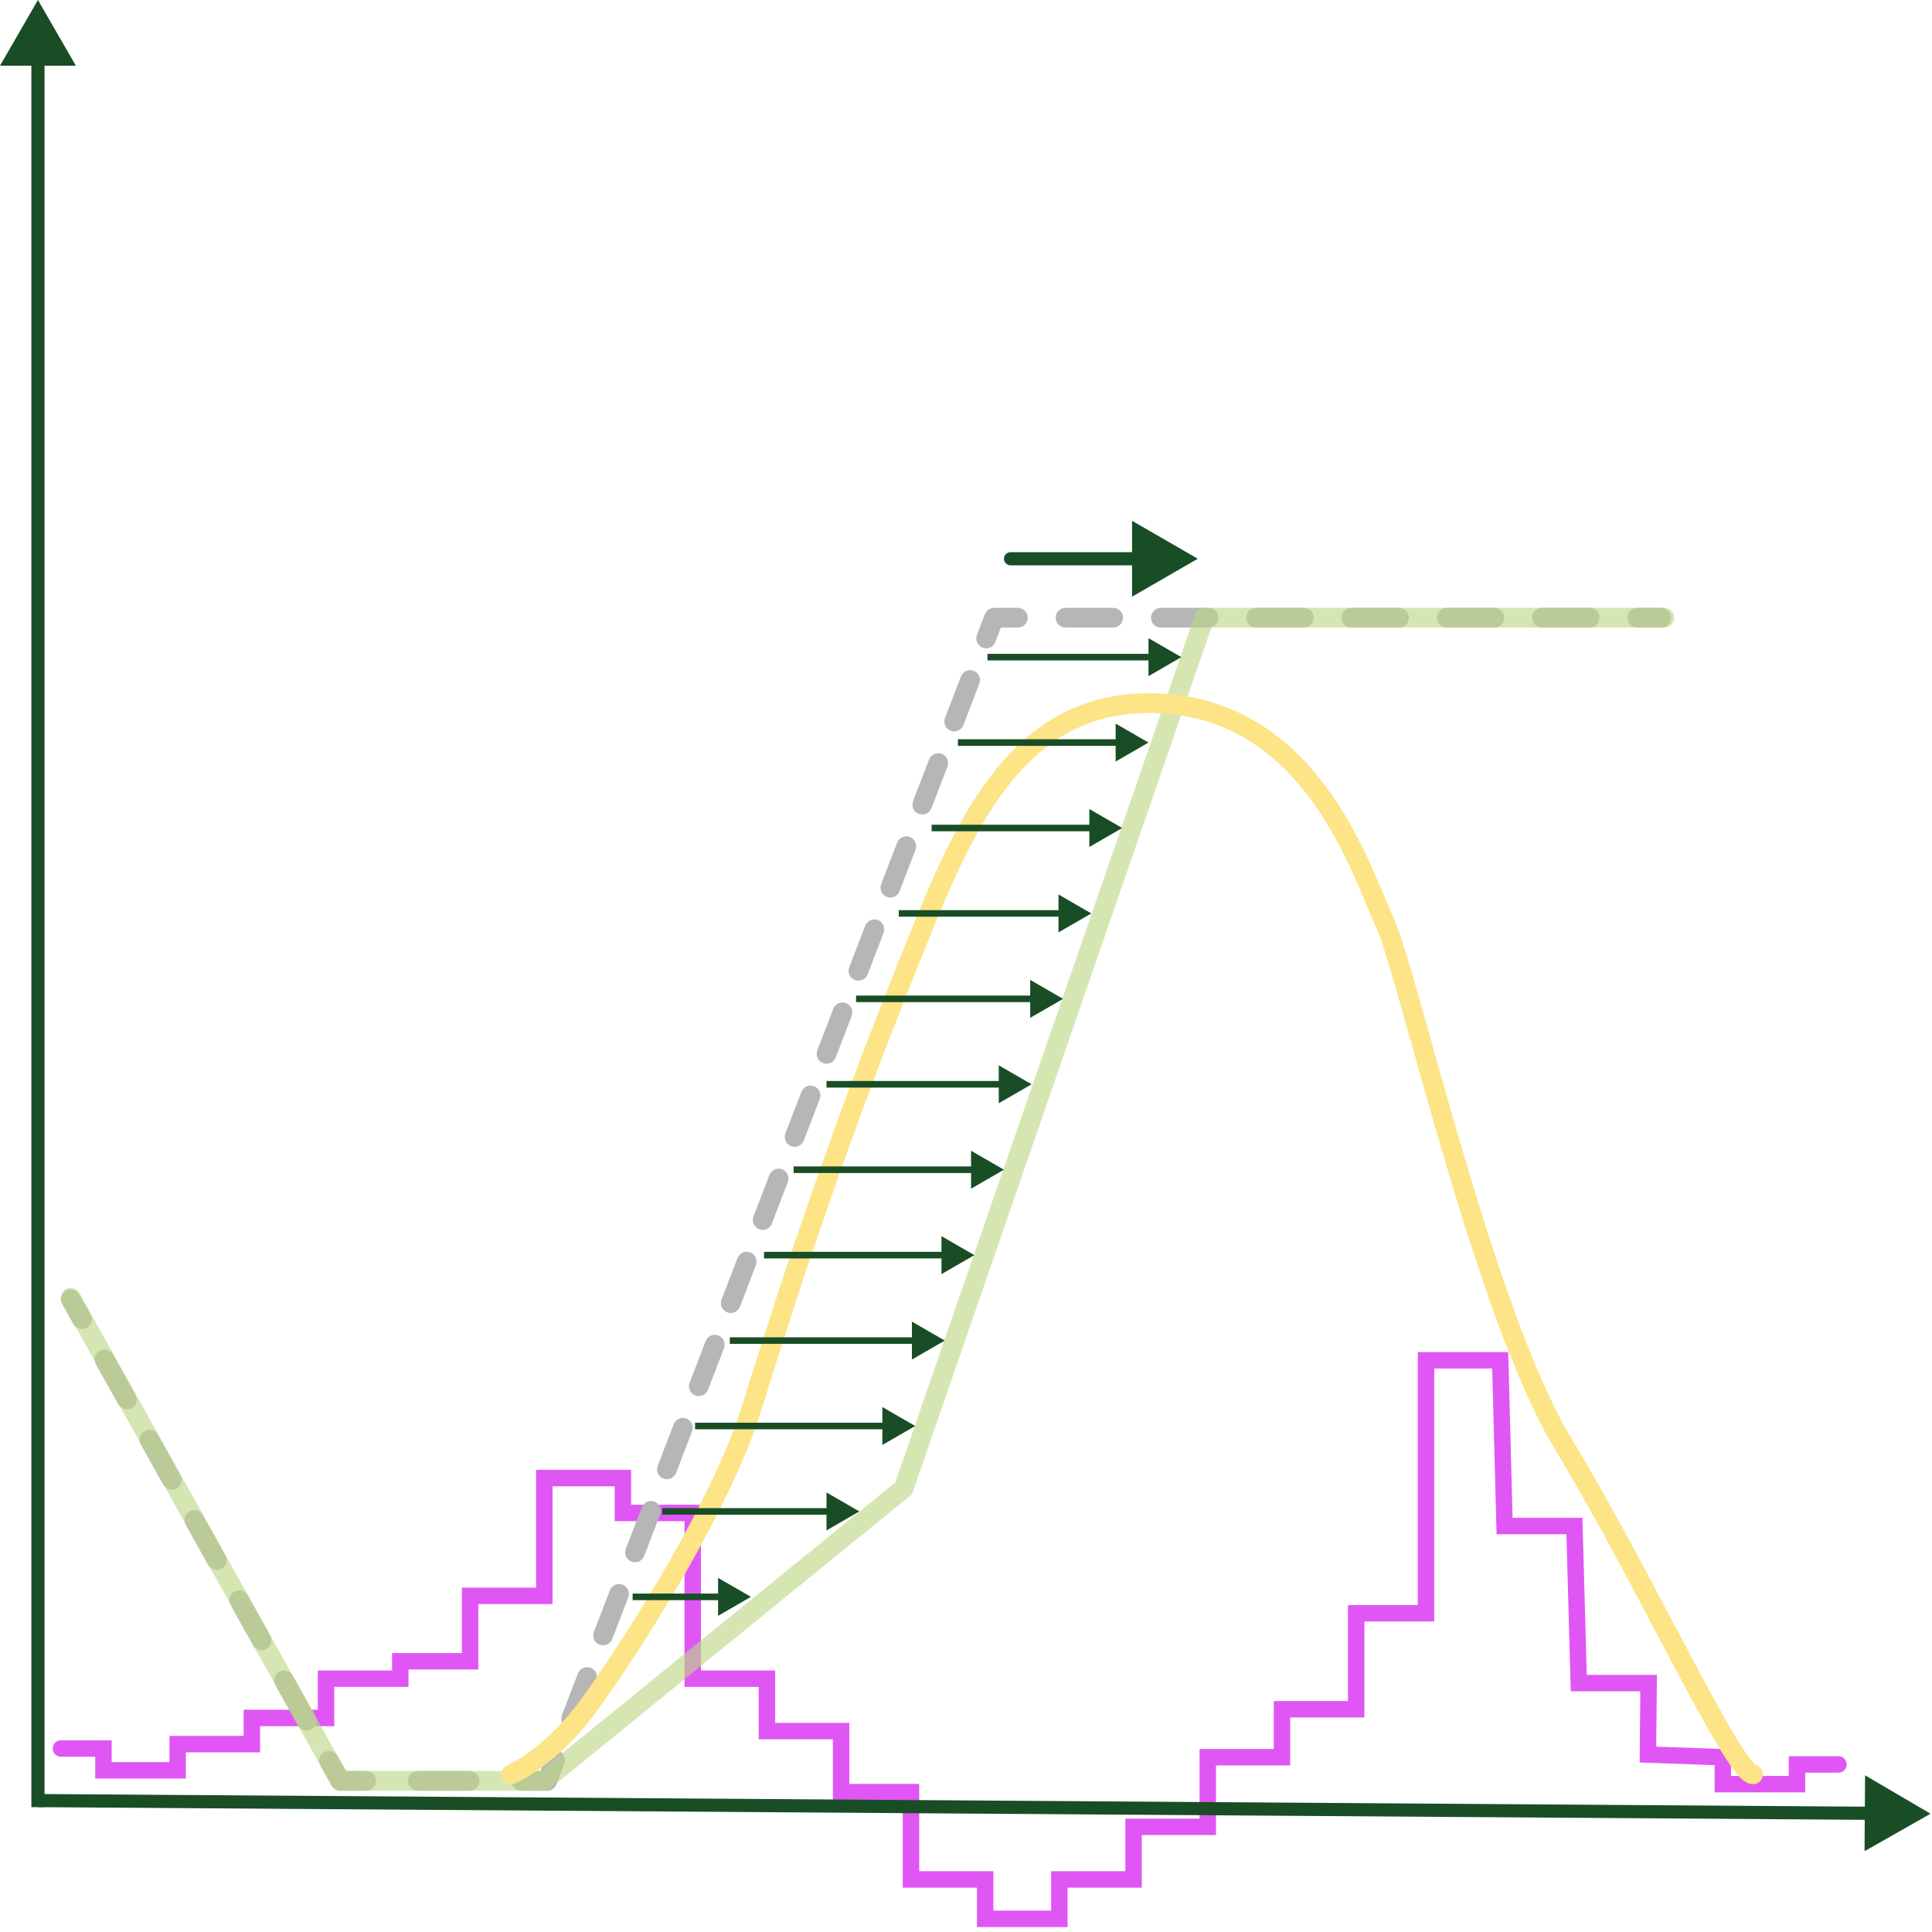<?xml version="1.0" encoding="UTF-8"?>
<svg xmlns="http://www.w3.org/2000/svg" xmlns:xlink="http://www.w3.org/1999/xlink" width="700px" height="700px" viewBox="0 0 700 700" version="1.1">
<defs>
<filter id="alpha" filterUnits="objectBoundingBox" x="0%" y="0%" width="100%" height="100%">
  <feColorMatrix type="matrix" in="SourceGraphic" values="0 0 0 0 1 0 0 0 0 1 0 0 0 0 1 0 0 0 1 0"/>
</filter>
<mask id="mask0">
  <g filter="url(#alpha)">
<rect x="0" y="0" width="700" height="700" style="fill:rgb(0%,0%,0%);fill-opacity:0.631;stroke:none;"/>
  </g>
</mask>
<clipPath id="clip1">
  <rect x="0" y="0" width="700" height="700"/>
</clipPath>
<g id="surface5" clip-path="url(#clip1)">
<path style=" stroke:none;fill-rule:nonzero;fill:rgb(74.118%,84.314%,52.549%);fill-opacity:1;" d="M 603.031 220.238 C 605.004 220.238 606.602 221.836 606.602 223.809 C 606.602 225.781 605.004 227.383 603.031 227.383 L 438.91 227.383 L 330.77 540.438 C 330.555 541.066 330.168 541.625 329.648 542.043 L 199.332 648.008 C 198.695 648.527 197.898 648.809 197.078 648.809 L 123.27 648.809 C 121.977 648.809 120.781 648.105 120.152 646.977 L 22.531 471.977 L 22.371 471.648 C 21.652 469.988 22.297 468.02 23.91 467.117 C 25.527 466.219 27.539 466.703 28.578 468.188 L 28.77 468.5 L 125.363 641.668 L 195.809 641.668 L 324.355 537.141 L 432.988 222.645 L 433.094 222.379 C 433.656 221.086 434.938 220.238 436.363 220.238 Z M 603.031 220.238 "/>
</g>
</defs>
<g id="surface1">
<path style=" stroke:none;fill-rule:nonzero;fill:rgb(87.843%,33.725%,96.078%);fill-opacity:1;" d="M 546.453 489.883 L 548.035 549.941 L 573.336 549.941 L 574.914 606.836 L 600.332 606.836 L 600.082 632.844 L 627.188 633.809 L 627.188 643.453 L 648.117 643.453 L 648.117 636.309 L 666.125 636.309 C 667.77 636.309 669.102 637.645 669.102 639.285 C 669.102 640.93 667.77 642.262 666.125 642.262 L 654.07 642.262 L 654.07 649.406 L 621.234 649.406 L 621.234 639.551 L 594.078 638.586 L 594.32 612.789 L 569.125 612.789 L 567.547 555.895 L 542.238 555.895 L 540.656 495.832 L 519.645 495.832 L 519.645 587.5 L 494.344 587.5 L 494.344 622.27 L 467.457 622.27 L 467.457 639.656 L 440.574 639.656 L 440.574 664.883 L 413.688 664.883 L 413.688 683.93 L 386.801 683.93 L 386.801 698.215 L 353.965 698.215 L 353.965 683.93 L 327.082 683.93 L 327.082 652.301 L 301.777 652.301 L 301.777 630.172 L 274.895 630.172 L 274.895 611.207 L 248.008 611.207 L 248.008 551.148 L 222.703 551.148 L 222.703 538.508 L 200.191 538.508 L 200.191 581.18 L 173.305 581.18 L 173.305 604.887 L 148.004 604.887 L 148.004 611.207 L 121.117 611.207 L 121.117 625.43 L 94.23 625.43 L 94.23 634.914 L 67.348 634.914 L 67.348 644.395 L 34.508 644.395 L 34.508 636.492 L 22.078 636.492 C 20.438 636.492 19.102 635.16 19.102 633.516 C 19.105 631.875 20.438 630.539 22.078 630.539 L 40.461 630.539 L 40.461 638.441 L 61.395 638.441 L 61.395 628.961 L 88.277 628.961 L 88.277 619.48 L 115.164 619.48 L 115.164 605.254 L 142.051 605.254 L 142.051 598.934 L 167.352 598.934 L 167.352 575.227 L 194.238 575.227 L 194.238 532.555 L 228.656 532.555 L 228.656 545.195 L 253.961 545.195 L 253.961 605.254 L 280.844 605.254 L 280.844 624.223 L 307.73 624.223 L 307.73 646.348 L 333.035 646.348 L 333.035 677.977 L 359.918 677.977 L 359.918 692.262 L 380.852 692.262 L 380.852 677.977 L 407.734 677.977 L 407.734 658.93 L 434.621 658.93 L 434.621 633.703 L 461.504 633.703 L 461.504 616.32 L 488.391 616.32 L 488.391 581.547 L 513.691 581.547 L 513.691 489.883 Z M 546.453 489.883 "/>
<path style=" stroke:none;fill-rule:nonzero;fill:rgb(71.373%,71.373%,71.373%);fill-opacity:1;" d="M 117.461 634.852 C 119.074 633.949 121.086 634.43 122.125 635.91 L 122.32 636.223 L 125.363 641.668 L 132.645 641.668 C 134.617 641.668 136.215 643.266 136.215 645.238 C 136.215 647.211 134.617 648.809 132.645 648.809 L 123.27 648.809 C 122.137 648.809 121.082 648.273 120.414 647.383 L 120.152 646.98 L 116.086 639.711 C 115.121 637.988 115.738 635.812 117.461 634.852 Z M 170.145 641.668 C 172.117 641.668 173.715 643.266 173.715 645.238 C 173.715 647.211 172.117 648.809 170.145 648.809 L 151.395 648.809 C 149.422 648.809 147.824 647.211 147.824 645.238 C 147.824 643.266 149.422 641.668 151.395 641.668 Z M 197.977 636.098 C 198.793 634.48 200.715 633.715 202.441 634.379 C 204.281 635.09 205.203 637.152 204.496 638.992 L 201.605 646.52 C 201.074 647.898 199.75 648.809 198.27 648.809 L 188.895 648.809 C 186.922 648.809 185.324 647.211 185.324 645.238 C 185.324 643.266 186.922 641.668 188.895 641.668 L 195.816 641.668 L 197.828 636.434 Z M 101.191 605.758 C 102.805 604.855 104.816 605.344 105.855 606.824 L 106.051 607.133 L 114.188 621.676 C 115.148 623.398 114.531 625.578 112.812 626.539 C 111.199 627.441 109.184 626.957 108.145 625.473 L 107.949 625.164 L 99.816 610.621 C 98.852 608.898 99.469 606.723 101.191 605.758 Z M 209.391 606.328 C 210.098 604.488 212.164 603.57 214.008 604.277 C 215.848 604.984 216.766 607.051 216.059 608.891 L 210.277 623.941 C 209.57 625.785 207.504 626.703 205.66 625.996 C 203.82 625.289 202.902 623.223 203.609 621.379 Z M 89.781 578.047 L 97.914 592.59 C 98.879 594.312 98.262 596.484 96.539 597.449 C 94.926 598.352 92.914 597.867 91.875 596.387 L 91.68 596.078 L 83.547 581.531 Z M 220.957 576.23 C 221.664 574.387 223.73 573.465 225.57 574.172 C 227.414 574.883 228.332 576.949 227.625 578.789 L 221.844 593.84 C 221.137 595.68 219.066 596.602 217.227 595.895 C 215.387 595.188 214.465 593.117 215.172 591.277 Z M 84.918 576.672 C 86.641 575.711 88.816 576.324 89.781 578.047 L 83.547 581.531 C 82.582 579.809 83.199 577.633 84.918 576.672 Z M 81.645 563.504 C 82.609 565.223 81.992 567.398 80.27 568.363 C 78.551 569.324 76.375 568.711 75.41 566.988 Z M 73.508 548.957 L 81.645 563.504 L 75.41 566.988 L 67.277 552.441 Z M 232.523 546.125 C 233.23 544.285 235.293 543.367 237.137 544.074 C 238.977 544.781 239.895 546.844 239.188 548.688 L 233.406 563.742 C 232.699 565.582 230.633 566.5 228.793 565.793 C 226.953 565.086 226.031 563.02 226.738 561.176 Z M 68.648 547.582 C 70.371 546.621 72.547 547.234 73.508 548.957 L 67.277 552.441 C 66.312 550.723 66.93 548.547 68.648 547.582 Z M 52.383 518.496 C 53.996 517.594 56.008 518.078 57.047 519.559 L 57.242 519.867 L 65.375 534.41 C 66.34 536.133 65.723 538.312 64.004 539.273 C 62.387 540.176 60.375 539.691 59.336 538.211 L 59.141 537.898 L 51.008 523.355 C 50.043 521.637 50.66 519.457 52.383 518.496 Z M 238.305 531.078 L 244.973 533.637 C 244.266 535.477 242.199 536.395 240.355 535.688 C 238.516 534.98 237.598 532.918 238.305 531.078 Z M 244.086 516.02 C 244.793 514.18 246.859 513.262 248.699 513.969 C 250.539 514.676 251.461 516.742 250.754 518.586 L 244.973 533.637 L 238.305 531.078 Z M 36.109 489.406 C 37.723 488.504 39.738 488.988 40.777 490.469 L 40.973 490.781 L 49.105 505.324 C 50.066 507.047 49.453 509.223 47.73 510.184 C 46.117 511.086 44.105 510.602 43.066 509.121 L 42.871 508.809 L 34.734 494.266 C 33.773 492.547 34.391 490.367 36.109 489.406 Z M 255.648 485.922 C 256.355 484.082 258.422 483.16 260.266 483.867 C 262.105 484.578 263.027 486.645 262.32 488.484 L 256.535 503.535 C 255.828 505.375 253.762 506.297 251.922 505.59 C 250.078 504.879 249.16 502.812 249.867 500.973 Z M 23.906 467.59 C 25.52 466.688 27.535 467.172 28.574 468.656 L 28.77 468.965 L 32.836 476.234 C 33.797 477.957 33.184 480.133 31.461 481.098 C 29.742 482.059 27.566 481.441 26.602 479.723 L 22.531 472.453 C 21.57 470.73 22.188 468.551 23.906 467.59 Z M 267.215 455.82 C 267.922 453.98 269.992 453.059 271.832 453.766 C 273.672 454.473 274.59 456.539 273.883 458.383 L 268.102 473.434 C 267.395 475.273 265.328 476.191 263.484 475.484 C 261.645 474.777 260.727 472.711 261.434 470.871 Z M 278.926 425.383 C 279.742 423.766 281.668 423.004 283.395 423.664 C 285.234 424.375 286.156 426.438 285.449 428.277 L 279.664 443.328 L 279.516 443.664 C 278.703 445.281 276.777 446.047 275.051 445.383 C 273.211 444.672 272.289 442.609 272.996 440.77 L 278.781 425.719 Z M 290.344 395.613 C 291.051 393.773 293.117 392.855 294.961 393.562 C 296.801 394.27 297.719 396.336 297.012 398.176 L 291.23 413.23 C 290.52 415.07 288.453 415.988 286.613 415.281 C 284.773 414.574 283.855 412.508 284.562 410.664 Z M 301.91 365.516 C 302.617 363.672 304.684 362.754 306.523 363.461 C 308.363 364.168 309.285 366.234 308.578 368.078 L 302.797 383.125 C 302.09 384.965 300.02 385.887 298.18 385.18 C 296.34 384.473 295.418 382.406 296.125 380.562 Z M 313.473 335.41 C 314.18 333.57 316.246 332.652 318.09 333.359 C 319.93 334.066 320.848 336.133 320.141 337.973 L 314.359 353.027 C 313.652 354.867 311.586 355.785 309.746 355.078 C 307.902 354.371 306.984 352.305 307.691 350.461 Z M 319.258 320.363 L 325.922 322.922 C 325.215 324.762 323.148 325.68 321.309 324.973 C 319.469 324.266 318.551 322.203 319.258 320.363 Z M 325.039 305.309 C 325.746 303.465 327.812 302.547 329.652 303.254 C 331.492 303.961 332.41 306.027 331.703 307.871 L 325.922 322.922 L 319.258 320.363 Z M 336.602 275.207 C 337.309 273.367 339.375 272.449 341.219 273.156 C 343.059 273.863 343.98 275.93 343.27 277.77 L 337.488 292.82 C 336.781 294.66 334.715 295.582 332.875 294.875 C 331.031 294.164 330.113 292.098 330.82 290.258 Z M 348.168 245.105 C 348.875 243.266 350.941 242.344 352.785 243.051 C 354.625 243.758 355.543 245.828 354.836 247.668 L 349.055 262.719 C 348.344 264.559 346.277 265.48 344.438 264.77 C 342.598 264.062 341.68 261.996 342.387 260.156 Z M 368.805 220.238 C 370.777 220.238 372.375 221.836 372.375 223.809 C 372.375 225.781 370.777 227.383 368.805 227.383 L 362.629 227.383 L 360.617 232.613 L 360.469 232.949 C 359.656 234.566 357.73 235.332 356.004 234.668 C 354.16 233.961 353.242 231.895 353.949 230.055 L 356.84 222.527 L 356.949 222.273 C 357.539 221.039 358.789 220.238 360.172 220.238 Z M 403.328 220.238 C 405.301 220.238 406.898 221.836 406.898 223.809 C 406.898 225.781 405.301 227.383 403.328 227.383 L 386.066 227.383 C 384.094 227.383 382.496 225.781 382.496 223.809 C 382.496 221.836 384.094 220.238 386.066 220.238 Z M 437.852 220.238 C 439.828 220.238 441.422 221.836 441.422 223.809 C 441.422 225.781 439.828 227.383 437.852 227.383 L 420.59 227.383 C 418.617 227.383 417.02 225.781 417.02 223.809 C 417.02 221.836 418.617 220.238 420.59 220.238 Z M 472.375 220.238 C 474.352 220.238 475.949 221.836 475.949 223.809 C 475.949 225.781 474.352 227.383 472.375 227.383 L 455.113 227.383 C 453.145 227.383 451.543 225.781 451.543 223.809 C 451.543 221.836 453.145 220.238 455.113 220.238 Z M 506.898 220.238 C 508.875 220.238 510.473 221.836 510.473 223.809 C 510.473 225.781 508.875 227.383 506.898 227.383 L 489.637 227.383 C 487.668 227.383 486.066 225.781 486.066 223.809 C 486.066 221.836 487.668 220.238 489.637 220.238 Z M 541.422 220.238 C 543.398 220.238 544.996 221.836 544.996 223.809 C 544.996 225.781 543.398 227.383 541.422 227.383 L 524.16 227.383 C 522.191 227.383 520.59 225.781 520.59 223.809 C 520.59 221.836 522.191 220.238 524.16 220.238 Z M 575.949 220.238 C 577.922 220.238 579.52 221.836 579.52 223.809 C 579.52 225.781 577.922 227.383 575.949 227.383 L 558.688 227.383 C 556.715 227.383 555.113 225.781 555.113 223.809 C 555.113 221.836 556.715 220.238 558.688 220.238 Z M 601.84 220.238 C 603.812 220.238 605.41 221.836 605.41 223.809 C 605.41 225.781 603.812 227.383 601.84 227.383 L 593.211 227.383 C 591.238 227.383 589.637 225.781 589.637 223.809 C 589.637 221.836 591.238 220.238 593.211 220.238 Z M 601.84 220.238 "/>
<use xlink:href="#surface5" mask="url(#mask0)"/>
<path style=" stroke:none;fill-rule:nonzero;fill:rgb(98.824%,89.412%,52.941%);fill-opacity:1;" d="M 416.367 251.191 C 447.449 251.191 467.672 267.574 481.004 285.84 C 494.164 303.863 501.047 324.473 504.91 332.578 L 505.355 333.562 C 506.422 336.035 507.668 339.711 509.062 344.191 C 510.676 349.383 512.551 355.871 514.648 363.277 C 518.852 378.125 523.957 396.699 529.711 416.242 C 541.266 455.465 555.254 497.918 569.418 521.258 L 572.156 525.812 C 585.871 548.91 600.281 576.734 612.184 599.16 C 618.555 611.168 624.188 621.59 628.645 629.004 C 630.883 632.723 632.758 635.574 634.242 637.461 C 634.988 638.418 635.543 639.008 635.918 639.332 C 635.938 639.352 635.961 639.363 635.98 639.379 C 637.562 639.746 638.746 641.16 638.746 642.855 C 638.746 644.828 637.148 646.43 635.172 646.43 C 633.367 646.43 631.973 645.359 631.254 644.742 C 630.375 643.98 629.484 642.98 628.617 641.867 C 626.859 639.625 624.801 636.469 622.523 632.684 C 617.953 625.082 612.234 614.492 605.875 602.512 C 593.906 579.965 579.613 552.355 566.02 529.473 L 563.312 524.961 C 548.582 500.691 534.359 457.301 522.863 418.258 C 517.09 398.668 511.961 380 507.777 365.227 C 505.68 357.824 503.828 351.406 502.242 346.312 C 500.84 341.793 499.691 338.473 498.82 336.441 L 498.465 335.648 C 494.074 326.438 487.883 307.371 475.238 290.051 C 462.77 272.973 444.461 258.332 416.367 258.332 C 395.492 258.332 380.477 266.961 368.438 280.828 C 356.254 294.863 347.172 314.203 338.48 335.465 C 307.48 411.297 289.992 465.57 275.281 512.637 C 266.625 540.332 241.84 583.613 219.168 615.875 L 216.98 618.965 C 209.543 629.375 202.039 636.133 196.336 640.312 C 193.484 642.398 191.086 643.844 189.371 644.773 C 188.512 645.238 187.824 645.578 187.336 645.801 C 187.094 645.918 186.902 646.004 186.762 646.062 C 186.691 646.094 186.633 646.117 186.59 646.137 C 186.57 646.145 186.551 646.152 186.539 646.16 C 186.531 646.16 186.523 646.164 186.52 646.168 C 186.516 646.168 186.512 646.168 186.508 646.172 C 186.504 646.168 186.453 646.047 185.176 642.855 C 185.109 642.695 185.047 642.539 184.988 642.395 L 186.504 646.172 C 184.676 646.906 182.594 646.016 181.859 644.188 C 181.125 642.359 182.012 640.285 183.836 639.547 L 183.832 639.547 C 183.832 639.547 183.836 639.547 183.836 639.543 C 183.84 639.543 183.844 639.543 183.844 639.539 L 183.848 639.539 C 183.859 639.535 183.887 639.523 183.922 639.508 C 184 639.473 184.133 639.418 184.316 639.332 C 184.676 639.16 185.238 638.891 185.965 638.496 C 187.418 637.707 189.543 636.434 192.117 634.551 C 197.262 630.781 204.207 624.551 211.168 614.812 L 213.34 611.746 C 235.855 579.703 260.137 537.145 268.465 510.504 C 283.203 463.344 300.762 408.855 331.867 332.762 C 340.566 311.484 350.012 291.156 363.043 276.145 C 376.215 260.973 393.105 251.191 416.367 251.191 Z M 416.367 251.191 "/>
<path style=" stroke:none;fill-rule:nonzero;fill:rgb(9.804%,30.196%,14.51%);fill-opacity:1;" d="M 675.559 670.723 L 675.637 659.355 L 13.73 654.762 L 13.762 650 L 675.668 654.594 L 675.746 643.23 L 699.461 657.145 Z M 675.559 670.723 "/>
<path style=" stroke:none;fill-rule:nonzero;fill:rgb(9.804%,30.196%,14.51%);fill-opacity:1;" d="M 27.492 23.809 L 16.129 23.809 L 16.129 654.762 L 11.367 654.762 L 11.367 23.809 L 0 23.809 L 13.746 0 Z M 27.492 23.809 "/>
<path style=" stroke:none;fill-rule:nonzero;fill:rgb(9.804%,30.196%,14.51%);fill-opacity:1;" d="M 428.023 238.094 L 416.117 244.969 L 416.117 239.285 L 357.785 239.285 L 357.785 236.906 L 416.117 236.906 L 416.117 231.223 Z M 428.023 238.094 "/>
<path style=" stroke:none;fill-rule:nonzero;fill:rgb(9.804%,30.196%,14.51%);fill-opacity:1;" d="M 416.117 269.047 L 404.215 275.922 L 404.215 270.238 L 347.07 270.238 L 347.07 267.855 L 404.215 267.855 L 404.215 262.172 Z M 416.117 269.047 "/>
<path style=" stroke:none;fill-rule:nonzero;fill:rgb(9.804%,30.196%,14.51%);fill-opacity:1;" d="M 406.594 300 L 394.691 306.875 L 394.691 301.191 L 337.547 301.191 L 337.547 298.809 L 394.691 298.809 L 394.691 293.125 Z M 406.594 300 "/>
<path style=" stroke:none;fill-rule:nonzero;fill:rgb(9.804%,30.196%,14.51%);fill-opacity:1;" d="M 395.41 330.953 L 383.508 337.828 L 383.508 332.145 L 325.645 332.145 L 325.645 329.762 L 383.508 329.762 L 383.508 324.078 Z M 395.41 330.953 "/>
<path style=" stroke:none;fill-rule:nonzero;fill:rgb(9.804%,30.196%,14.51%);fill-opacity:1;" d="M 385.168 361.906 L 373.262 368.777 L 373.262 363.094 L 310.168 363.094 L 310.168 360.715 L 373.262 360.715 L 373.262 355.031 Z M 385.168 361.906 "/>
<path style=" stroke:none;fill-rule:nonzero;fill:rgb(9.804%,30.196%,14.51%);fill-opacity:1;" d="M 373.77 392.855 L 361.867 399.73 L 361.867 394.047 L 299.453 394.047 L 299.453 391.668 L 361.867 391.668 L 361.867 385.984 Z M 373.77 392.855 "/>
<path style=" stroke:none;fill-rule:nonzero;fill:rgb(9.804%,30.196%,14.51%);fill-opacity:1;" d="M 363.738 423.809 L 351.832 430.684 L 351.832 425 L 287.547 425 L 287.547 422.617 L 351.832 422.617 L 351.832 416.938 Z M 363.738 423.809 "/>
<path style=" stroke:none;fill-rule:nonzero;fill:rgb(9.804%,30.196%,14.51%);fill-opacity:1;" d="M 353.023 454.762 L 341.117 461.637 L 341.117 455.953 L 276.832 455.953 L 276.832 453.57 L 341.117 453.57 L 341.117 447.887 Z M 353.023 454.762 "/>
<path style=" stroke:none;fill-rule:nonzero;fill:rgb(9.804%,30.196%,14.51%);fill-opacity:1;" d="M 342.309 485.715 L 330.406 492.59 L 330.406 486.906 L 264.43 486.906 L 264.43 484.523 L 330.406 484.523 L 330.406 478.84 Z M 342.309 485.715 "/>
<path style=" stroke:none;fill-rule:nonzero;fill:rgb(9.804%,30.196%,14.51%);fill-opacity:1;" d="M 331.594 516.668 L 319.691 523.539 L 319.691 517.855 L 251.832 517.855 L 251.832 515.477 L 319.691 515.477 L 319.691 509.793 Z M 331.594 516.668 "/>
<path style=" stroke:none;fill-rule:nonzero;fill:rgb(9.804%,30.196%,14.51%);fill-opacity:1;" d="M 311.355 547.617 L 299.453 554.492 L 299.453 548.809 L 239.93 548.809 L 239.93 546.43 L 299.453 546.43 L 299.453 540.746 Z M 311.355 547.617 "/>
<path style=" stroke:none;fill-rule:nonzero;fill:rgb(9.804%,30.196%,14.51%);fill-opacity:1;" d="M 272.07 578.57 L 260.168 585.445 L 260.168 579.762 L 229.215 579.762 L 229.215 577.383 L 260.168 577.383 L 260.168 571.699 Z M 272.07 578.57 "/>
<path style=" stroke:none;fill-rule:nonzero;fill:rgb(9.804%,30.196%,14.51%);fill-opacity:1;" d="M 433.977 202.441 L 410.168 216.188 L 410.164 204.82 L 366.117 204.824 C 364.805 204.824 363.738 203.758 363.738 202.445 C 363.738 201.129 364.805 200.062 366.117 200.062 L 410.168 200.062 L 410.168 188.695 Z M 433.977 202.441 "/>
</g>
</svg>
